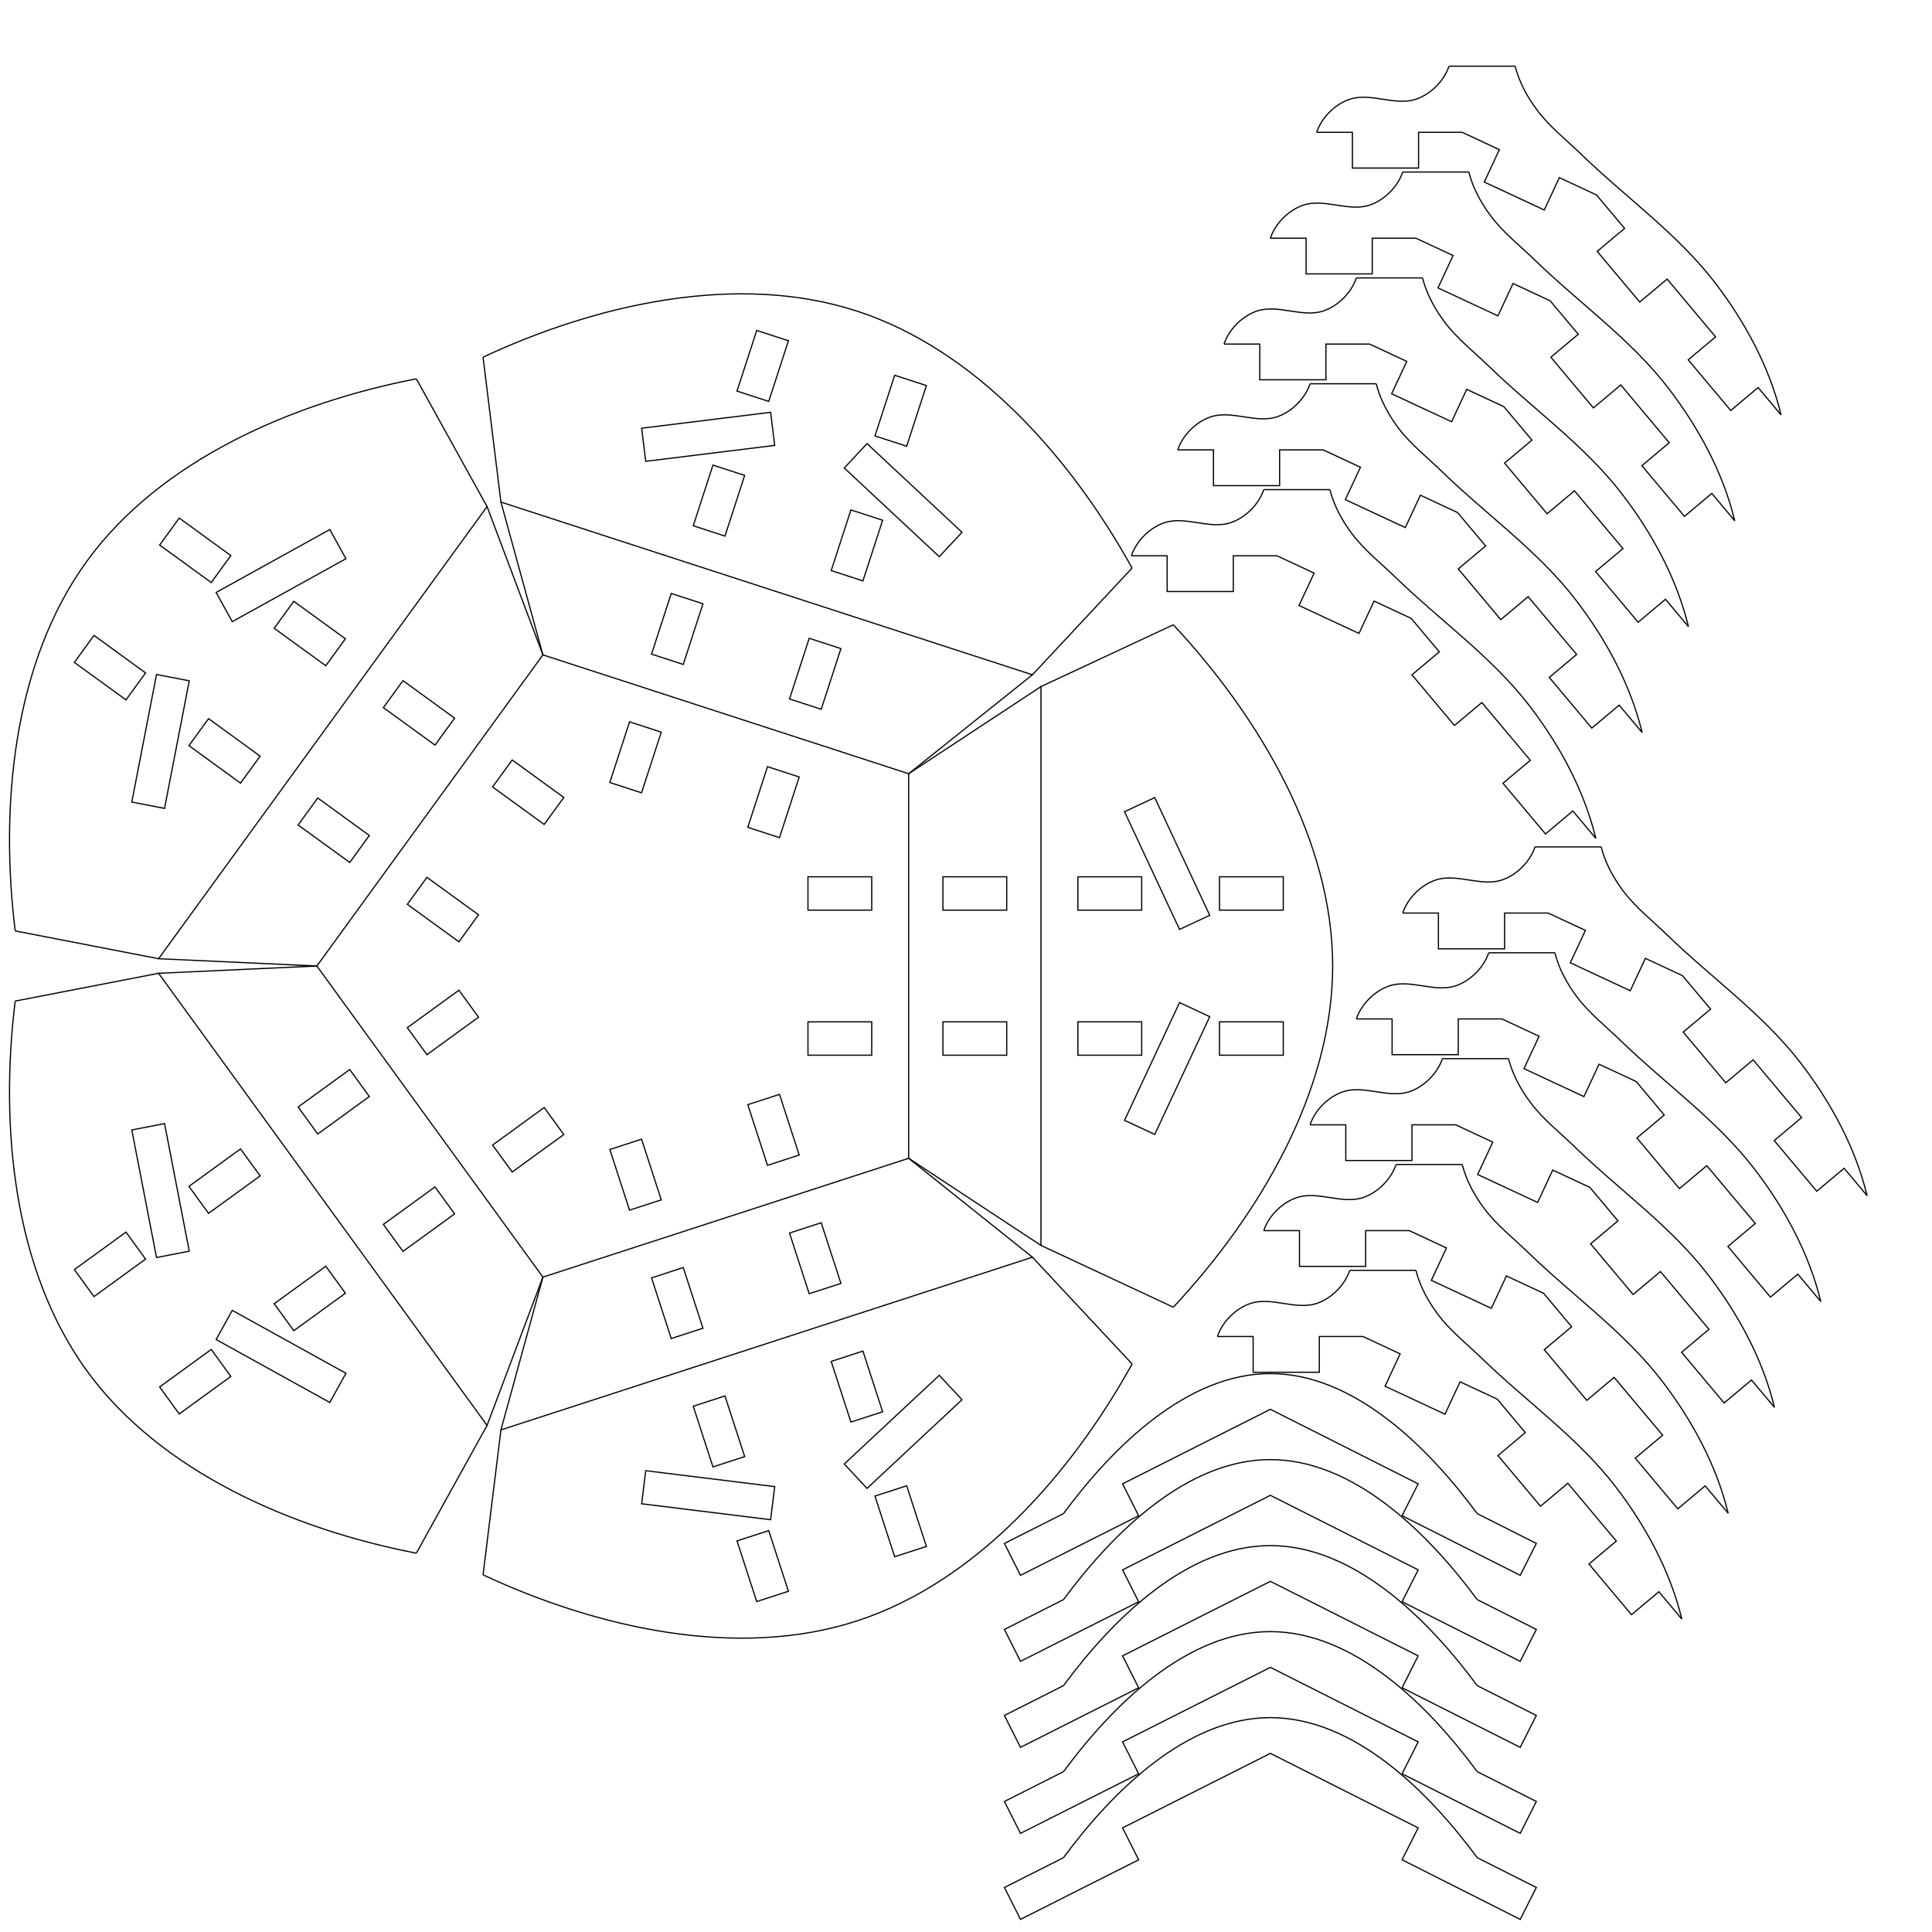 <svg xmlns='http://www.w3.org/2000/svg' width="162.222mm" height="162.222mm" viewBox="0 0 162.222 162.222" stroke-width="0.1"><path stroke='black' fill='none' d='M 26.606 81.111 L45.586 107.235 L76.296 97.257 L76.296 64.966 L45.586 54.987z' /><path stroke='black' fill='none' d='M 76.296 97.257 L87.407 104.573 L87.407 57.649 L76.296 64.966' /><path stroke='black' fill='none' d='M 45.586 107.235 L42.061 120.063 L86.688 105.563 L76.296 97.257' /><path stroke='black' fill='none' d='M 26.606 81.111 L13.316 81.723 L40.897 119.685 L45.586 107.235' /><path stroke='black' fill='none' d='M 45.586 54.987 L40.897 42.537 L13.316 80.499 L26.606 81.111' /><path stroke='black' fill='none' d='M 76.296 64.966 L86.688 56.659 L42.061 42.159 L45.586 54.987' /><path stroke='black' fill='none' d='M 87.407 104.573 L98.519 109.762' /><path stroke='black' fill='none' d='M 87.407 57.649 L98.519 52.46' /><path stroke='black' fill='none' d='M 42.061 120.063 L40.56 132.234' /><path stroke='black' fill='none' d='M 86.688 105.563 L95.057 114.527' /><path stroke='black' fill='none' d='M 13.316 81.723 L1.277 84.056' /><path stroke='black' fill='none' d='M 40.897 119.685 L34.958 130.414' /><path stroke='black' fill='none' d='M 40.897 42.537 L34.958 31.808' /><path stroke='black' fill='none' d='M 13.316 80.499 L1.277 78.166' /><path stroke='black' fill='none' d='M 86.688 56.659 L95.057 47.696' /><path stroke='black' fill='none' d='M 42.061 42.159 L40.56 29.988' /><path stroke='black' fill='none' d='M 98.519 109.762 C105.713 102.059 111.899 91.651 111.899 81.111 C111.899 70.571 105.713 60.163 98.519 52.46' /><path stroke='black' fill='none' d='M 40.56 132.234 C50.109 136.696 61.918 139.363 71.943 136.106 C81.967 132.849 89.954 123.75 95.057 114.527' /><path stroke='black' fill='none' d='M 1.277 84.056 C-0.016 94.517 1.097 106.572 7.293 115.1 C13.488 123.627 24.61 128.411 34.958 130.414' /><path stroke='black' fill='none' d='M 34.958 31.808 C24.61 33.811 13.488 38.595 7.293 47.123 C1.097 55.65 -0.016 67.705 1.277 78.166' /><path stroke='black' fill='none' d='M 95.057 47.696 C89.954 38.473 81.967 29.374 71.943 26.117 C61.918 22.859 50.109 25.526 40.56 29.988' /><path stroke='black' fill='none' d='M 67.841 85.801 L67.841 88.601 L73.196 88.601 L73.196 85.801z' /><path stroke='black' fill='none' d='M 67.841 76.421 L67.841 73.621 L73.196 73.621 L73.196 76.421z' /><path stroke='black' fill='none' d='M 53.868 95.653 L51.205 96.518 L52.86 101.612 L55.523 100.747z' /><path stroke='black' fill='none' d='M 62.789 92.755 L65.451 91.89 L67.106 96.983 L64.443 97.848z' /><path stroke='black' fill='none' d='M 40.18 85.409 L38.534 83.144 L34.201 86.291 L35.847 88.557z' /><path stroke='black' fill='none' d='M 45.693 92.997 L47.339 95.262 L43.006 98.41 L41.36 96.145z' /><path stroke='black' fill='none' d='M 45.693 69.225 L47.339 66.96 L43.006 63.812 L41.36 66.077z' /><path stroke='black' fill='none' d='M 40.18 76.813 L38.534 79.079 L34.201 75.931 L35.847 73.666z' /><path stroke='black' fill='none' d='M 62.789 69.467 L65.451 70.333 L67.106 65.239 L64.443 64.374z' /><path stroke='black' fill='none' d='M 53.868 66.569 L51.205 65.704 L52.86 60.61 L55.523 61.476z' /><path stroke='black' fill='none' d='M 79.174 85.801 L79.174 88.601 L84.53 88.601 L84.53 85.801z' /><path stroke='black' fill='none' d='M 79.174 76.421 L79.174 73.621 L84.53 73.621 L84.53 76.421z' /><path stroke='black' fill='none' d='M 57.37 106.432 L54.707 107.297 L56.362 112.391 L59.025 111.525z' /><path stroke='black' fill='none' d='M 66.291 103.533 L68.954 102.668 L70.609 107.762 L67.946 108.627z' /><path stroke='black' fill='none' d='M 31.011 92.07 L29.365 89.805 L25.033 92.953 L26.678 95.218z' /><path stroke='black' fill='none' d='M 36.524 99.659 L38.17 101.924 L33.837 105.072 L32.192 102.807z' /><path stroke='black' fill='none' d='M 36.524 62.564 L38.17 60.298 L33.837 57.15 L32.192 59.416z' /><path stroke='black' fill='none' d='M 31.011 70.152 L29.365 72.417 L25.033 69.269 L26.678 67.004z' /><path stroke='black' fill='none' d='M 66.291 58.689 L68.954 59.554 L70.609 54.461 L67.946 53.595z' /><path stroke='black' fill='none' d='M 57.37 55.79 L54.707 54.925 L56.362 49.832 L59.025 50.697z' /><path stroke='black' fill='none' d='M 90.507 85.801 L90.507 88.601 L95.863 88.601 L95.863 85.801z' /><path stroke='black' fill='none' d='M 90.507 76.421 L90.507 73.621 L95.863 73.621 L95.863 76.421z' /><path stroke='black' fill='none' d='M 60.872 117.211 L58.209 118.076 L59.864 123.169 L62.527 122.304z' /><path stroke='black' fill='none' d='M 69.793 114.312 L72.456 113.447 L74.111 118.54 L71.448 119.405z' /><path stroke='black' fill='none' d='M 21.842 98.732 L20.196 96.467 L15.864 99.615 L17.51 101.88z' /><path stroke='black' fill='none' d='M 27.356 106.32 L29.001 108.585 L24.669 111.733 L23.023 109.468z' /><path stroke='black' fill='none' d='M 27.356 55.902 L29.001 53.637 L24.669 50.489 L23.023 52.754z' /><path stroke='black' fill='none' d='M 21.842 63.49 L20.196 65.756 L15.864 62.608 L17.51 60.342z' /><path stroke='black' fill='none' d='M 69.793 47.91 L72.456 48.775 L74.111 43.682 L71.448 42.817z' /><path stroke='black' fill='none' d='M 60.872 45.012 L58.209 44.146 L59.864 39.053 L62.527 39.918z' /><path stroke='black' fill='none' d='M 102.396 85.801 L102.396 88.601 L107.752 88.601 L107.752 85.801z' /><path stroke='black' fill='none' d='M 102.396 76.421 L102.396 73.621 L107.752 73.621 L107.752 76.421z' /><path stroke='black' fill='none' d='M 64.546 128.518 L61.883 129.383 L63.538 134.476 L66.201 133.611z' /><path stroke='black' fill='none' d='M 73.467 125.619 L76.13 124.754 L77.785 129.847 L75.122 130.712z' /><path stroke='black' fill='none' d='M 12.224 105.72 L10.578 103.455 L6.245 106.603 L7.891 108.868z' /><path stroke='black' fill='none' d='M 17.737 113.308 L19.383 115.574 L15.05 118.722 L13.404 116.456z' /><path stroke='black' fill='none' d='M 17.737 48.914 L19.383 46.649 L15.05 43.501 L13.404 45.766z' /><path stroke='black' fill='none' d='M 12.224 56.502 L10.578 58.767 L6.245 55.62 L7.891 53.354z' /><path stroke='black' fill='none' d='M 73.467 36.603 L76.13 37.468 L77.785 32.375 L75.122 31.51z' /><path stroke='black' fill='none' d='M 64.546 33.705 L61.883 32.839 L63.538 27.746 L66.201 28.611z' /><path stroke='black' fill='none' d='M 94.422 94.068 L96.959 95.253 L101.576 85.367 L99.039 84.182z' /><path stroke='black' fill='none' d='M 94.422 68.154 L96.959 66.969 L101.576 76.855 L99.039 78.04z' /><path stroke='black' fill='none' d='M 54.219 123.489 L53.876 126.267 L64.705 127.603 L65.048 124.825z' /><path stroke='black' fill='none' d='M 78.866 115.48 L80.776 117.527 L72.801 124.973 L70.89 122.926z' /><path stroke='black' fill='none' d='M 13.816 94.344 L11.067 94.877 L13.142 105.589 L15.891 105.056z' /><path stroke='black' fill='none' d='M 29.048 115.31 L27.692 117.76 L18.146 112.475 L19.502 110.026z' /><path stroke='black' fill='none' d='M 29.048 46.912 L27.692 44.463 L18.146 49.747 L19.502 52.197z' /><path stroke='black' fill='none' d='M 13.816 67.878 L11.067 67.345 L13.142 56.633 L15.891 57.166z' /><path stroke='black' fill='none' d='M 78.866 46.742 L80.776 44.695 L72.801 37.249 L70.89 39.296z' /><path stroke='black' fill='none' d='M 54.219 38.734 L53.876 35.955 L64.705 34.619 L65.048 37.398z' /><path stroke='black' fill='none' d='M 110.556 11.111 L113.556 11.111 L113.556 14.111 L119.111 14.111 L119.111 11.111 L122.776 11.111 L125.896 12.566 L124.629 15.285 L129.664 17.633 L130.932 14.914 L134.052 16.369 L136.408 19.177 L134.11 21.105 L137.681 25.361 L139.979 23.432 L144.05 28.284 L141.752 30.212 L145.323 34.468 L147.621 32.54 L149.549 34.838' /><path stroke='black' fill='none' d='M 110.556 11.111 C110.97 9.869 112.091 8.747 113.333 8.333 C115.09 7.748 117.132 8.919 118.889 8.333 C120.131 7.919 121.253 6.798 121.667 5.556' /><path stroke='black' fill='none' d='M 127.222 5.556 C127.557 6.895 128.246 8.155 129.074 9.259 C130.122 10.656 131.524 11.748 132.778 12.963 C136.498 16.57 140.841 19.615 143.994 23.727 C146.513 27.013 148.577 30.813 149.549 34.838' /><path stroke='black' fill='none' d='M 121.667 5.556 L127.222 5.556' /><path stroke='black' fill='none' d='M 106.667 20 L109.667 20 L109.667 23 L115.222 23 L115.222 20 L118.887 20 L122.008 21.455 L120.74 24.174 L125.775 26.522 L127.043 23.803 L130.163 25.258 L132.519 28.066 L130.221 29.994 L133.792 34.25 L136.09 32.321 L140.161 37.173 L137.863 39.101 L141.434 43.357 L143.732 41.429 L145.66 43.727' /><path stroke='black' fill='none' d='M 106.667 20 C107.081 18.758 108.202 17.636 109.444 17.222 C111.201 16.637 113.243 17.808 115 17.222 C116.242 16.808 117.364 15.687 117.778 14.444' /><path stroke='black' fill='none' d='M 123.333 14.444 C123.668 15.784 124.357 17.044 125.185 18.148 C126.233 19.545 127.635 20.636 128.889 21.852 C132.609 25.459 136.952 28.504 140.105 32.616 C142.624 35.902 144.688 39.702 145.66 43.727' /><path stroke='black' fill='none' d='M 117.778 14.444 L123.333 14.444' /><path stroke='black' fill='none' d='M 102.778 28.889 L105.778 28.889 L105.778 31.889 L111.333 31.889 L111.333 28.889 L114.998 28.889 L118.119 30.344 L116.851 33.063 L121.886 35.411 L123.154 32.692 L126.274 34.147 L128.63 36.954 L126.332 38.883 L129.903 43.139 L132.201 41.21 L136.272 46.062 L133.974 47.99 L137.545 52.246 L139.843 50.318 L141.771 52.616' /><path stroke='black' fill='none' d='M 102.778 28.889 C103.192 27.647 104.313 26.525 105.556 26.111 C107.312 25.526 109.354 26.697 111.111 26.111 C112.353 25.697 113.475 24.576 113.889 23.333' /><path stroke='black' fill='none' d='M 119.444 23.333 C119.779 24.672 120.468 25.933 121.296 27.037 C122.344 28.434 123.747 29.525 125 30.741 C128.72 34.348 133.063 37.392 136.216 41.505 C138.735 44.791 140.799 48.591 141.771 52.616' /><path stroke='black' fill='none' d='M 113.889 23.333 L119.444 23.333' /><path stroke='black' fill='none' d='M 98.889 37.778 L101.889 37.778 L101.889 40.778 L107.444 40.778 L107.444 37.778 L111.11 37.778 L114.23 39.233 L112.962 41.952 L117.997 44.3 L119.265 41.581 L122.385 43.036 L124.741 45.843 L122.443 47.772 L126.014 52.027 L128.312 50.099 L132.383 54.951 L130.085 56.879 L133.656 61.135 L135.954 59.207 L137.882 61.505' /><path stroke='black' fill='none' d='M 98.889 37.778 C99.303 36.536 100.424 35.414 101.667 35 C103.423 34.414 105.465 35.586 107.222 35 C108.464 34.586 109.586 33.464 110 32.222' /><path stroke='black' fill='none' d='M 115.556 32.222 C115.89 33.561 116.579 34.822 117.407 35.926 C118.455 37.323 119.858 38.414 121.111 39.63 C124.831 43.237 129.174 46.281 132.327 50.394 C134.846 53.68 136.91 57.48 137.882 61.505' /><path stroke='black' fill='none' d='M 110 32.222 L115.556 32.222' /><path stroke='black' fill='none' d='M 95 46.667 L98 46.667 L98 49.667 L103.556 49.667 L103.556 46.667 L107.221 46.667 L110.341 48.122 L109.073 50.841 L114.108 53.188 L115.376 50.47 L118.496 51.925 L120.852 54.732 L118.554 56.661 L122.125 60.916 L124.423 58.988 L128.494 63.84 L126.196 65.768 L129.767 70.024 L132.065 68.095 L133.994 70.394' /><path stroke='black' fill='none' d='M 95 46.667 C95.414 45.424 96.536 44.303 97.778 43.889 C99.535 43.303 101.577 44.474 103.333 43.889 C104.576 43.475 105.697 42.353 106.111 41.111' /><path stroke='black' fill='none' d='M 111.667 41.111 C112.001 42.45 112.69 43.711 113.519 44.815 C114.566 46.212 115.969 47.303 117.222 48.519 C120.942 52.126 125.285 55.17 128.438 59.282 C130.957 62.569 133.021 66.368 133.994 70.394' /><path stroke='black' fill='none' d='M 106.111 41.111 L111.667 41.111' /><path stroke='black' fill='none' d='M 117.778 76.667 L120.778 76.667 L120.778 79.667 L126.333 79.667 L126.333 76.667 L129.998 76.667 L133.119 78.122 L131.851 80.841 L136.886 83.188 L138.154 80.47 L141.274 81.925 L143.63 84.732 L141.332 86.661 L144.903 90.916 L147.201 88.988 L151.272 93.84 L148.974 95.768 L152.545 100.024 L154.843 98.095 L156.771 100.394' /><path stroke='black' fill='none' d='M 117.778 76.667 C118.192 75.424 119.313 74.303 120.556 73.889 C122.312 73.303 124.354 74.474 126.111 73.889 C127.353 73.475 128.475 72.353 128.889 71.111' /><path stroke='black' fill='none' d='M 134.444 71.111 C134.779 72.45 135.468 73.711 136.296 74.815 C137.344 76.212 138.747 77.303 140 78.519 C143.72 82.126 148.063 85.17 151.216 89.282 C153.735 92.569 155.799 96.368 156.771 100.394' /><path stroke='black' fill='none' d='M 128.889 71.111 L134.444 71.111' /><path stroke='black' fill='none' d='M 113.889 85.556 L116.889 85.556 L116.889 88.556 L122.444 88.556 L122.444 85.556 L126.11 85.556 L129.23 87.011 L127.962 89.729 L132.997 92.077 L134.265 89.358 L137.385 90.813 L139.741 93.621 L137.443 95.549 L141.014 99.805 L143.312 97.877 L147.383 102.729 L145.085 104.657 L148.656 108.913 L150.954 106.984 L152.882 109.282' /><path stroke='black' fill='none' d='M 113.889 85.556 C114.303 84.313 115.424 83.192 116.667 82.778 C118.423 82.192 120.465 83.363 122.222 82.778 C123.464 82.364 124.586 81.242 125 80' /><path stroke='black' fill='none' d='M 130.556 80 C130.89 81.339 131.579 82.599 132.407 83.704 C133.455 85.1 134.858 86.192 136.111 87.407 C139.831 91.015 144.174 94.059 147.327 98.171 C149.846 101.458 151.91 105.257 152.882 109.282' /><path stroke='black' fill='none' d='M 125 80 L130.556 80' /><path stroke='black' fill='none' d='M 110 94.444 L113 94.444 L113 97.444 L118.556 97.444 L118.556 94.444 L122.221 94.444 L125.341 95.899 L124.073 98.618 L129.108 100.966 L130.376 98.247 L133.496 99.702 L135.852 102.51 L133.554 104.438 L137.125 108.694 L139.423 106.766 L143.494 111.617 L141.196 113.546 L144.767 117.802 L147.065 115.873 L148.994 118.171' /><path stroke='black' fill='none' d='M 110 94.444 C110.414 93.202 111.536 92.081 112.778 91.667 C114.535 91.081 116.577 92.252 118.333 91.667 C119.576 91.253 120.697 90.131 121.111 88.889' /><path stroke='black' fill='none' d='M 126.667 88.889 C127.001 90.228 127.69 91.488 128.519 92.593 C129.566 93.989 130.969 95.081 132.222 96.296 C135.942 99.904 140.285 102.948 143.438 107.06 C145.957 110.346 148.021 114.146 148.994 118.171' /><path stroke='black' fill='none' d='M 121.111 88.889 L126.667 88.889' /><path stroke='black' fill='none' d='M 106.111 103.333 L109.111 103.333 L109.111 106.333 L114.667 106.333 L114.667 103.333 L118.332 103.333 L121.452 104.788 L120.184 107.507 L125.219 109.855 L126.487 107.136 L129.607 108.591 L131.963 111.399 L129.665 113.327 L133.236 117.583 L135.534 115.655 L139.605 120.506 L137.307 122.435 L140.878 126.69 L143.176 124.762 L145.105 127.06' /><path stroke='black' fill='none' d='M 106.111 103.333 C106.525 102.091 107.647 100.97 108.889 100.556 C110.646 99.97 112.688 101.141 114.444 100.556 C115.687 100.141 116.808 99.02 117.222 97.778' /><path stroke='black' fill='none' d='M 122.778 97.778 C123.113 99.117 123.801 100.377 124.63 101.481 C125.677 102.878 127.08 103.97 128.333 105.185 C132.053 108.792 136.396 111.837 139.549 115.949 C142.069 119.235 144.133 123.035 145.105 127.06' /><path stroke='black' fill='none' d='M 117.222 97.778 L122.778 97.778' /><path stroke='black' fill='none' d='M 102.222 112.222 L105.222 112.222 L105.222 115.222 L110.778 115.222 L110.778 112.222 L114.443 112.222 L117.563 113.677 L116.295 116.396 L121.33 118.744 L122.598 116.025 L125.718 117.48 L128.074 120.288 L125.776 122.216 L129.347 126.472 L131.645 124.544 L135.716 129.395 L133.418 131.324 L136.989 135.579 L139.287 133.651 L141.216 135.949' /><path stroke='black' fill='none' d='M 102.222 112.222 C102.636 110.98 103.758 109.859 105 109.444 C106.757 108.859 108.799 110.03 110.556 109.444 C111.798 109.03 112.919 107.909 113.333 106.667' /><path stroke='black' fill='none' d='M 118.889 106.667 C119.224 108.006 119.913 109.266 120.741 110.37 C121.788 111.767 123.191 112.859 124.444 114.074 C128.164 117.681 132.507 120.726 135.66 124.838 C138.18 128.124 140.244 131.924 141.216 135.949' /><path stroke='black' fill='none' d='M 113.333 106.667 L118.889 106.667' /><path stroke='black' fill='none' d='M 89.296 127.093 L84.336 129.595 L85.686 132.273 L95.607 127.27 L94.257 124.592 L106.667 118.333 L119.077 124.592 L117.726 127.27 L127.647 132.273 L128.998 129.595 L124.037 127.093' /><path stroke='black' fill='none' d='M 124.037 127.093 C119.883 121.468 113.659 115.333 106.667 115.333 C99.674 115.333 93.45 121.468 89.296 127.093' /><path stroke='black' fill='none' d='M 89.296 134.315 L84.336 136.817 L85.686 139.495 L95.607 134.492 L94.257 131.814 L106.667 125.556 L119.077 131.814 L117.726 134.492 L127.647 139.495 L128.998 136.817 L124.037 134.315' /><path stroke='black' fill='none' d='M 124.037 134.315 C119.883 128.691 113.659 122.556 106.667 122.556 C99.674 122.556 93.45 128.691 89.296 134.315' /><path stroke='black' fill='none' d='M 89.296 141.537 L84.336 144.039 L85.686 146.718 L95.607 141.715 L94.257 139.036 L106.667 132.778 L119.077 139.036 L117.726 141.715 L127.647 146.718 L128.998 144.039 L124.037 141.537' /><path stroke='black' fill='none' d='M 124.037 141.537 C119.883 135.913 113.659 129.778 106.667 129.778 C99.674 129.778 93.45 135.913 89.296 141.537' /><path stroke='black' fill='none' d='M 89.296 148.76 L84.336 151.261 L85.686 153.94 L95.607 148.937 L94.257 146.258 L106.667 140 L119.077 146.258 L117.726 148.937 L127.647 153.94 L128.998 151.261 L124.037 148.76' /><path stroke='black' fill='none' d='M 124.037 148.76 C119.883 143.135 113.659 137 106.667 137 C99.674 137 93.45 143.135 89.296 148.76' /><path stroke='black' fill='none' d='M 89.296 155.982 L84.336 158.483 L85.686 161.162 L95.607 156.159 L94.257 153.48 L106.667 147.222 L119.077 153.48 L117.726 156.159 L127.647 161.162 L128.998 158.483 L124.037 155.982' /><path stroke='black' fill='none' d='M 124.037 155.982 C119.883 150.357 113.659 144.222 106.667 144.222 C99.674 144.222 93.45 150.357 89.296 155.982' /></svg>